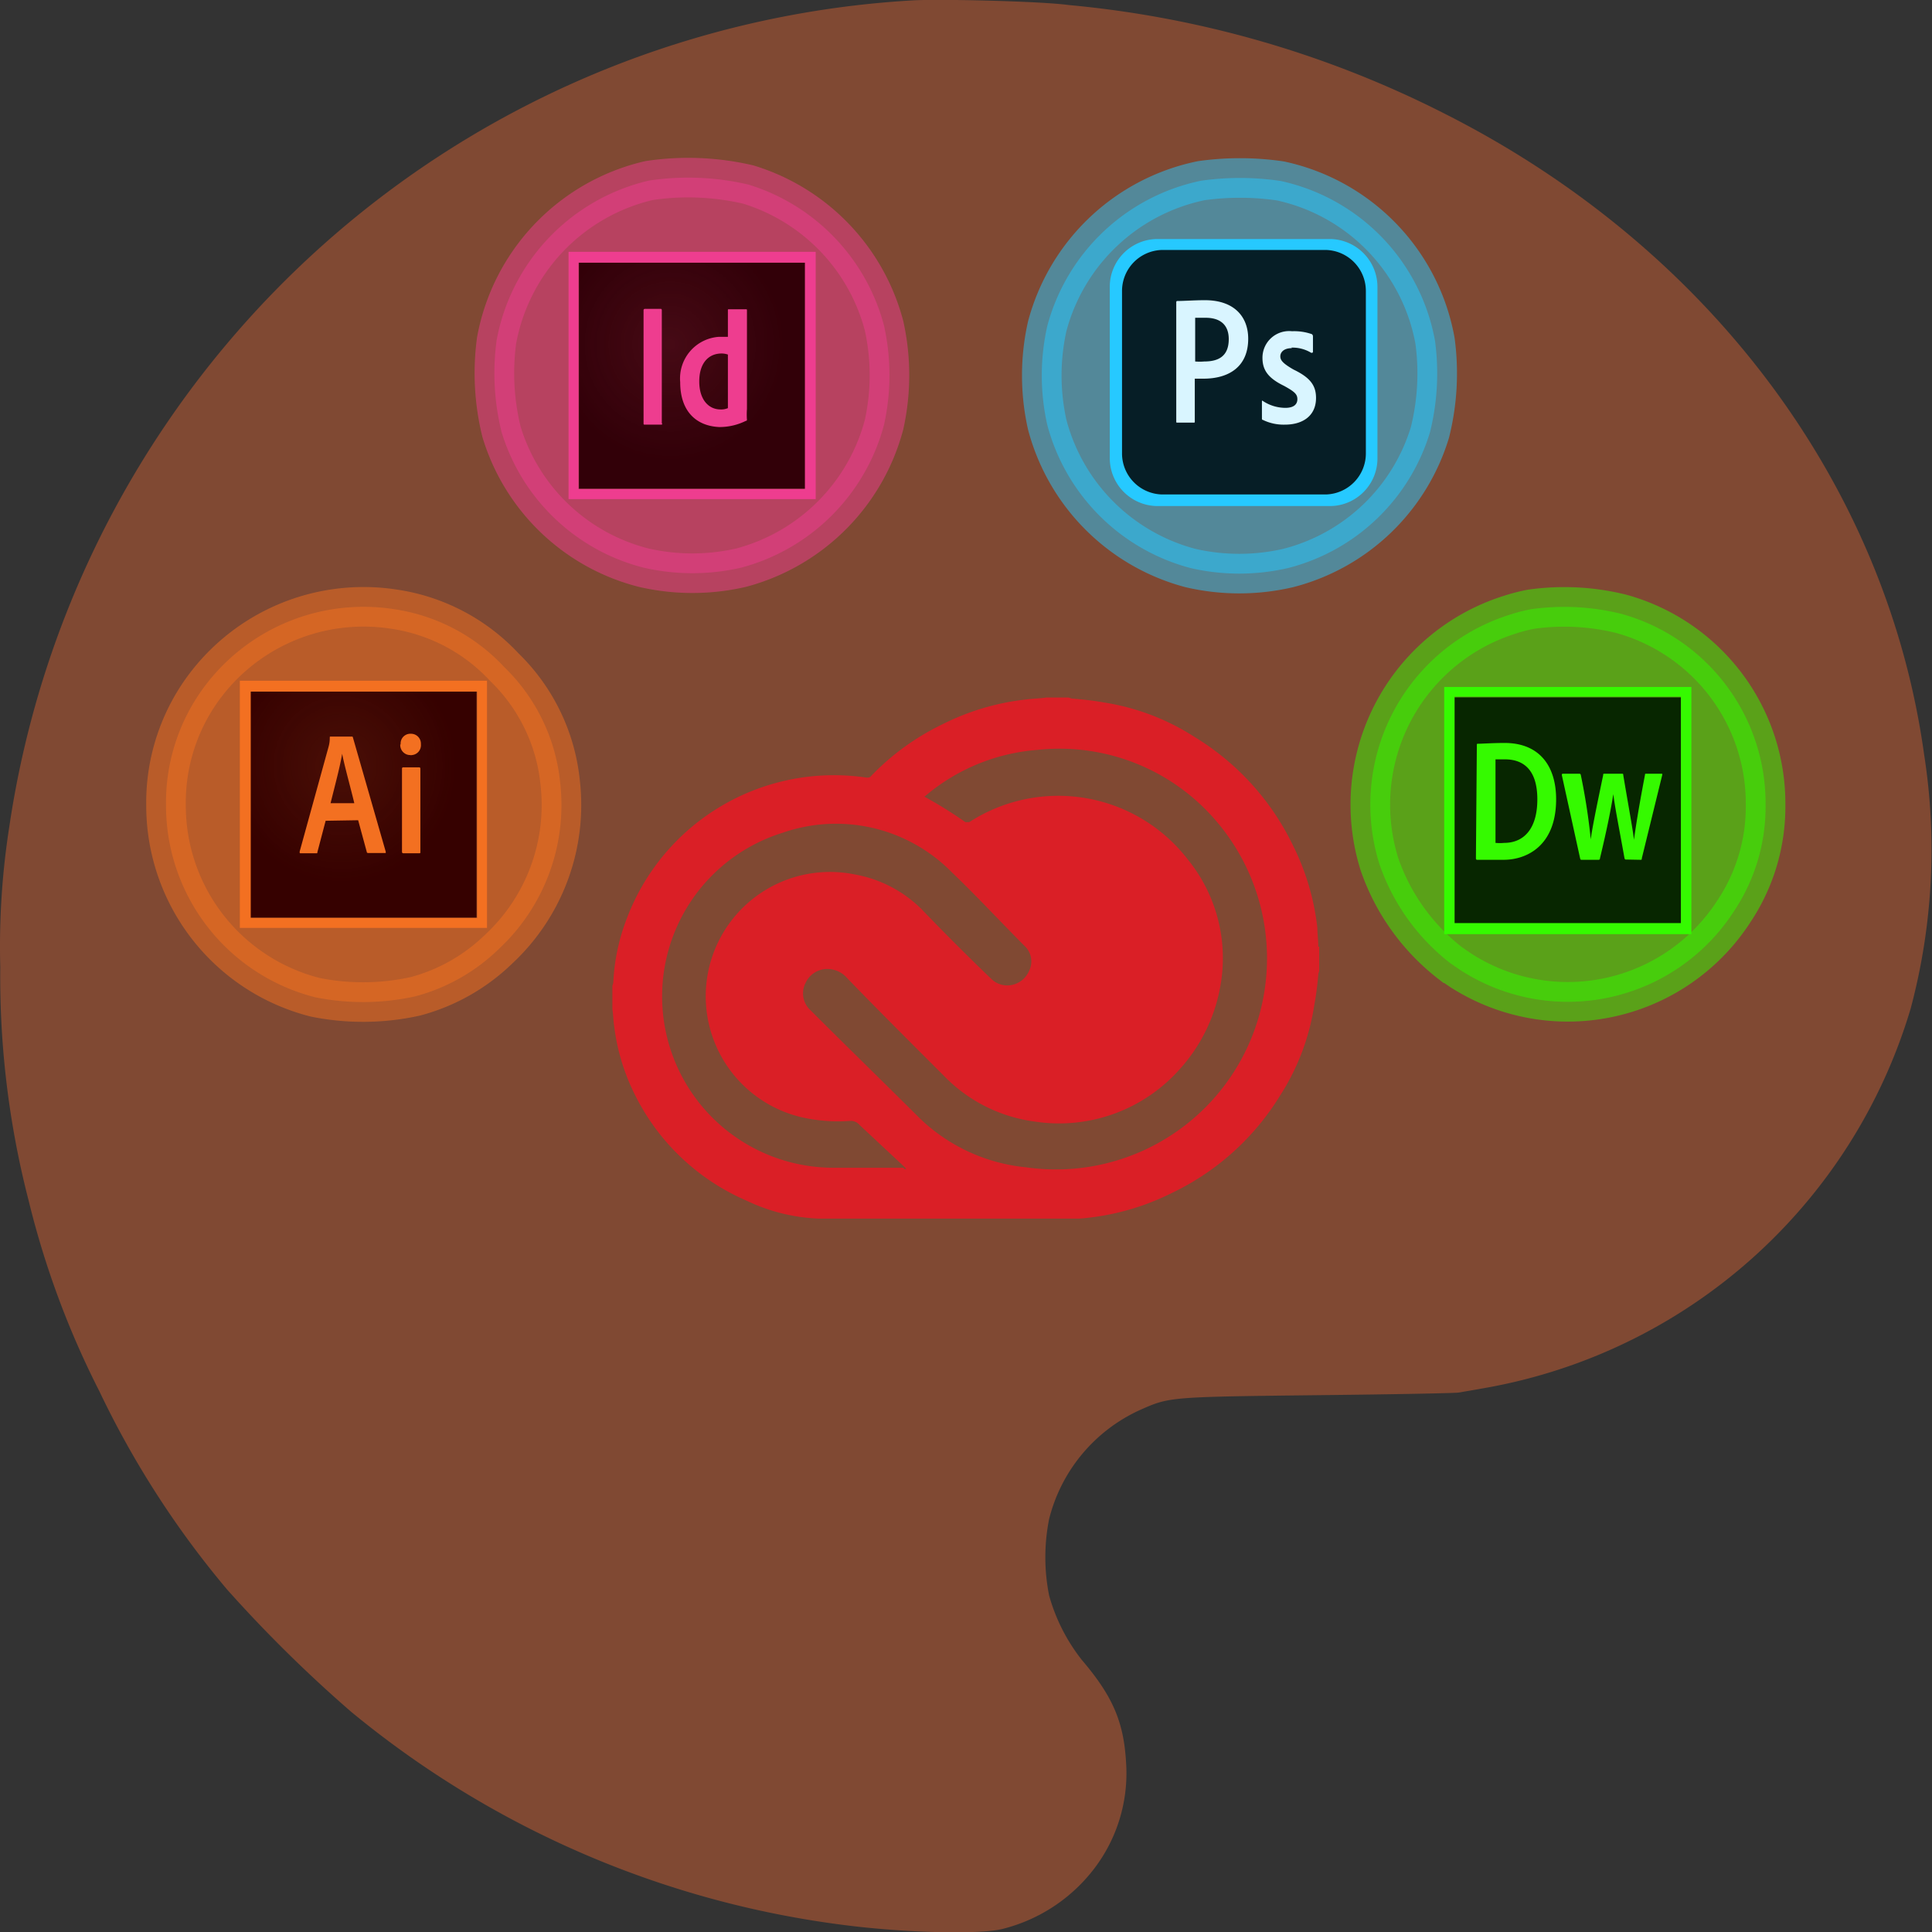 <svg id="mnemonic" xmlns="http://www.w3.org/2000/svg" xmlns:xlink="http://www.w3.org/1999/xlink" viewBox="0 0 145 145"><rect x="0" y="0" width="145" height="145" fill="#333333" stroke="none"/><defs><style>.cls-1{fill:none;}.cls-2{fill:#804933;}.cls-2,.cls-3,.cls-4,.cls-5,.cls-6{isolation:isolate;}.cls-15,.cls-3{fill:#35fa00;}.cls-3{stroke:#35fa00;}.cls-3,.cls-4,.cls-5,.cls-6{stroke-miterlimit:10;stroke-width:2.97px;opacity:0.5;}.cls-11,.cls-4{fill:#26c9ff;}.cls-4{stroke:#26c9ff;}.cls-10,.cls-5{fill:#ee3d8f;}.cls-5{stroke:#ee3d8f;}.cls-6,.cls-8{fill:#f37021;}.cls-6{stroke:#f37021;}.cls-7{fill:url(#radial-gradient);}.cls-10,.cls-13,.cls-15,.cls-8{fill-rule:evenodd;}.cls-9{fill:url(#radial-gradient-2);}.cls-12{fill:#061e26;}.cls-13{fill:#d9f5ff;}.cls-14{fill:#072600;}.cls-16{clip-path:url(#clip-path);}.cls-17{fill:#da1f26;}</style><radialGradient id="radial-gradient" cx="784.77" cy="1003.91" r="24.77" gradientTransform="translate(-327.51 -404.34) scale(0.45 0.46)" gradientUnits="userSpaceOnUse"><stop offset="0" stop-color="#360100" stop-opacity="0.85"/><stop offset="0.77" stop-color="#360100"/></radialGradient><radialGradient id="radial-gradient-2" cx="262.01" cy="627.64" r="10.98" gradientTransform="translate(-214.33 -620.62) scale(1.01 1.03)" gradientUnits="userSpaceOnUse"><stop offset="0" stop-color="#320008" stop-opacity="0.85"/><stop offset="0.77" stop-color="#320008"/></radialGradient><clipPath id="clip-path" transform="translate(-32.84 -31.72)"><rect class="cls-1" x="78.8" y="84.07" width="53.06" height="39.11"/></clipPath></defs><title>skills-graphics</title><path class="cls-2" d="M101.32,31.75a72.78,72.78,0,0,0-67.78,62,58.27,58.27,0,0,0-.68,10.56A67.2,67.2,0,0,0,35,121.87a65.82,65.82,0,0,0,5.3,14.27A69.54,69.54,0,0,0,49.87,151a102.09,102.09,0,0,0,9.31,9.18,72.38,72.38,0,0,0,36.88,16c4.72.62,10.43.74,12.06.3a12.45,12.45,0,0,0,6.55-4.15,11.8,11.8,0,0,0,2.68-8.39c-.18-3-1-4.92-3.31-7.63a13.78,13.78,0,0,1-2.46-4.84,14.64,14.64,0,0,1,0-5.75,12.26,12.26,0,0,1,6.78-8.16c2.25-1,2.14-1,13.41-1.13,5.61-.06,10.37-.15,10.58-.2l1.89-.33a40.71,40.71,0,0,0,32-28.49,46.25,46.25,0,0,0,1-19.12c-2.81-20.17-16.1-38-36-48.05a77.86,77.86,0,0,0-28.17-8.14C111,31.81,103.3,31.63,101.32,31.75Z" transform="translate(-32.84 -31.72)"/><path class="cls-3" d="M154.52,77.79a14.76,14.76,0,0,1,10.83,14.33,14.14,14.14,0,0,1-2.38,8,14.84,14.84,0,0,1-20.52,4.41l-.76-.52a16,16,0,0,1-5.32-7.43,14.94,14.94,0,0,1,9.8-18.73,12.51,12.51,0,0,1,1.6-.41A17.84,17.84,0,0,1,154.52,77.79Z" transform="translate(-32.84 -31.72)"/><path class="cls-4" d="M128.94,45.3a15,15,0,0,1,11.6,12,18.27,18.27,0,0,1-.38,6.87,15,15,0,0,1-10.64,10.18,16.24,16.24,0,0,1-7.34,0,15.11,15.11,0,0,1-10.74-10.74,16.89,16.89,0,0,1,0-7.42A15.11,15.11,0,0,1,123,45.28,20.9,20.9,0,0,1,128.94,45.3Z" transform="translate(-32.84 -31.72)"/><path class="cls-5" d="M89,45.57a15.11,15.11,0,0,1,10.19,10.6,17.2,17.2,0,0,1,0,7.42A15.11,15.11,0,0,1,88.48,74.32a16.29,16.29,0,0,1-7.35,0A15,15,0,0,1,70.48,64.13a18.42,18.42,0,0,1-.37-6.86,15.11,15.11,0,0,1,11.45-12A19.84,19.84,0,0,1,89,45.57Z" transform="translate(-32.84 -31.72)"/><path class="cls-6" d="M62.42,77.44a14.1,14.1,0,0,1,8.27,4.35,14,14,0,0,1,4.19,8.65,14.77,14.77,0,0,1-4.6,12.5A14.22,14.22,0,0,1,64,106.5a18.18,18.18,0,0,1-7.49.07A14.84,14.84,0,0,1,45.3,92.18,14.58,14.58,0,0,1,47.66,84,14.9,14.9,0,0,1,62.42,77.44Z" transform="translate(-32.84 -31.72)"/><rect class="cls-7" x="18.78" y="51.9" width="16.99" height="16.97"/><path class="cls-8" d="M50.84,82.81v18.55H69.39V82.81Zm.82.81h17v17h-17Z" transform="translate(-32.84 -31.72)"/><path class="cls-8" d="M57.28,93.32l-.62,2.36c0,.08,0,.08-.11.08H55.41c-.08,0-.08,0-.08-.13l2.18-7.9a2.36,2.36,0,0,0,.08-.65c0-.06,0-.08.06-.08h1.6s.08,0,.08.08l2.46,8.56s0,.1,0,.1H60.47s-.1,0-.1-.07l-.65-2.39ZM59.43,92c-.2-.88-.74-2.8-.91-3.71h0c-.15.93-.57,2.49-.87,3.71Zm3.48-4.41a.73.73,0,0,1,.68-.8h.1a.74.74,0,0,1,.74.74v.06a.74.74,0,0,1-.68.8.24.24,0,0,1-.12,0,.75.75,0,0,1-.75-.74v-.06Zm.1,1.82a.09.09,0,0,1,.08-.1h1.22s.08,0,.08.1v6.25c0,.08,0,.1-.08.1h-1.2s-.09,0-.1-.09h0Z" transform="translate(-32.84 -31.72)"/><rect class="cls-9" x="43.45" y="19.71" width="16.99" height="16.97"/><path class="cls-10" d="M75.51,50.62V69.18H94.06V50.62Zm.74.81h17v17h-17Z" transform="translate(-32.84 -31.72)"/><path class="cls-10" d="M82.54,63.49c0,.08,0,.1-.1.1h-1.2c-.08,0-.1,0-.1-.1V55a.1.1,0,0,1,.09-.1h1.21s.07,0,.07.1v8.51Zm1.35-3.09A3.13,3.13,0,0,1,86.79,57h.68V55c0-.05,0-.07.07-.07h1.28c.05,0,.08,0,.08.07v7.42a5.48,5.48,0,0,0,0,.81s0,.08-.09.08a4.43,4.43,0,0,1-2,.46C85.13,63.69,83.89,62.63,83.89,60.4Zm3.58-2.07a1.5,1.5,0,0,0-.47-.08c-1,0-1.68.74-1.68,2.1s.7,2.1,1.6,2.1a1.28,1.28,0,0,0,.55-.1Z" transform="translate(-32.84 -31.72)"/><path class="cls-11" d="M132.69,69.7h-13a3.6,3.6,0,0,1-3.56-3.64h0V53.3a3.59,3.59,0,0,1,3.53-3.64h13a3.6,3.6,0,0,1,3.56,3.64h0V66.05a3.58,3.58,0,0,1-3.51,3.65Z" transform="translate(-32.84 -31.72)"/><path class="cls-12" d="M132.35,68.83h-12.3a3.08,3.08,0,0,1-3-3.12h0V53.59a3.08,3.08,0,0,1,3-3.11h12.3a3.08,3.08,0,0,1,3,3.11V65.71a3.08,3.08,0,0,1-3,3.12Z" transform="translate(-32.84 -31.72)"/><path class="cls-13" d="M121.12,54.39s0-.08.08-.08c.53,0,1.29-.06,2.07-.06,2.23,0,3.25,1.27,3.25,2.89,0,2.13-1.48,3-3.36,3h-.65v3.22c0,.06,0,.08-.08.08H121.2c-.06,0-.08,0-.08-.08Zm1.42,4.46a3.86,3.86,0,0,0,.68,0c1,0,1.84-.34,1.84-1.68,0-1.07-.64-1.6-1.73-1.6h-.79Zm7.26-1c-.65,0-.87.34-.87.61s.14.51,1,1c1.29.62,1.68,1.23,1.68,2.13,0,1.34-1,2-2.33,2a3.57,3.57,0,0,1-1.67-.36c-.06,0-.06-.05-.06-.14V61.88c0-.09,0-.12.08-.06a3.07,3.07,0,0,0,1.68.51c.65,0,.9-.28.9-.65s-.2-.56-1-1c-1.15-.56-1.62-1.15-1.62-2.1a2,2,0,0,1,2.22-2,4,4,0,0,1,1.49.22.21.21,0,0,1,.08.17v1.15a.08.08,0,0,1-.07.08h-.06a2.71,2.71,0,0,0-1.49-.39Z" transform="translate(-32.84 -31.72)"/><rect class="cls-14" x="109.17" y="52.34" width="16.99" height="16.97"/><path class="cls-15" d="M141.23,83.28v18.55h18.55V83.28ZM142,84h17v17H142Z" transform="translate(-32.84 -31.72)"/><path class="cls-15" d="M143.68,87.64c0-.08,0-.1.08-.1.28,0,1.14-.06,2-.06,2.6,0,3.87,1.71,3.87,4.23,0,3.51-2.23,4.54-3.94,4.54h-2s-.08,0-.08-.11Zm1.4,7.34a3.53,3.53,0,0,0,.65,0c1.43,0,2.49-1,2.49-3.27s-1.09-3-2.44-3h-.7Zm9.81,1.25c-.08,0-.1,0-.13-.11-.39-2.18-.7-3.71-.84-4.8h0c-.15,1-.46,2.57-1,4.82a.1.1,0,0,1-.11.11h-1.25c-.08,0-.1,0-.13-.11l-1.37-6.24c0-.06,0-.11.07-.11h1.25a.1.1,0,0,1,.1.08,46.86,46.86,0,0,1,.75,4.85h0c.08-.68.36-2.1.93-4.82,0-.09,0-.11.1-.11h1.32c.06,0,.09,0,.09.11.43,2.56.74,4.2.8,4.85h0c.12-.83.28-2,.83-4.88,0-.06,0-.08.07-.08h1.17c.05,0,.08,0,.05.11l-1.53,6.24c0,.09,0,.11-.1.11Z" transform="translate(-32.84 -31.72)"/><g class="cls-16"><path class="cls-17" d="M131.85,102.77v1.78c0,.08-.07.23-.07.3a22.62,22.62,0,0,1-.3,2.3,17.38,17.38,0,0,1-2.59,6.83,19.21,19.21,0,0,1-8.09,7.27,18.61,18.61,0,0,1-6.24,1.86c-.52.07-1,.07-1.41.14H94.6c-.07,0-.22-.07-.29-.07a13.74,13.74,0,0,1-5.42-1.34,16.76,16.76,0,0,1-8.39-7.94,15.76,15.76,0,0,1-1.56-5.12c-.07-.44-.07-.89-.14-1.33v-1.71c0-.07.07-.22.07-.3a15.2,15.2,0,0,1,1-4.75,16.62,16.62,0,0,1,18-10.61c.15,0,.22,0,.3-.07a18.67,18.67,0,0,1,5.42-3.94,18.38,18.38,0,0,1,6.23-1.85c.52-.07,1-.07,1.56-.15h1.63c.07,0,.22.08.3.08.81.07,1.56.14,2.37.29a17.5,17.5,0,0,1,6.83,2.6,19.34,19.34,0,0,1,7.35,8.09,18.38,18.38,0,0,1,1.85,6.23c0,.45.07.89.07,1.41m-29.6-11.28h0a32.18,32.18,0,0,1,3.11,1.93h.3A12.28,12.28,0,0,1,122,96.24a11.74,11.74,0,0,1,2.44,9.43,12.51,12.51,0,0,1-3,6.23,12.11,12.11,0,0,1-10.91,4,11.59,11.59,0,0,1-6.83-3.42c-2.45-2.45-4.9-4.89-7.27-7.34a1.94,1.94,0,0,0-1.19-.67,1.79,1.79,0,0,0-1.93,1,1.71,1.71,0,0,0,.37,2.08c2.67,2.67,5.42,5.34,8.09,8a12.64,12.64,0,0,0,1.48,1.26,13.35,13.35,0,0,0,6.61,2.52,15.84,15.84,0,0,0,14.25-26A15.45,15.45,0,0,0,110.71,88a14.75,14.75,0,0,0-8.46,3.49m-1.34,28-.22-.22-3.34-3.12a.85.85,0,0,0-.74-.3,12.45,12.45,0,0,1-3.34-.22A9.32,9.32,0,0,1,97,97.35a9.47,9.47,0,0,1,5,2.6c1.71,1.78,3.42,3.49,5.2,5.2a1.72,1.72,0,0,0,1.41.52,1.8,1.8,0,0,0,1.48-1.12,1.58,1.58,0,0,0-.37-1.85c-1.85-1.86-3.56-3.71-5.42-5.49a12.19,12.19,0,0,0-12.69-3,12.86,12.86,0,0,0,3.94,25.15h5.12c0,.15.07.08.22.08" transform="translate(-32.84 -31.72)"/></g></svg>
